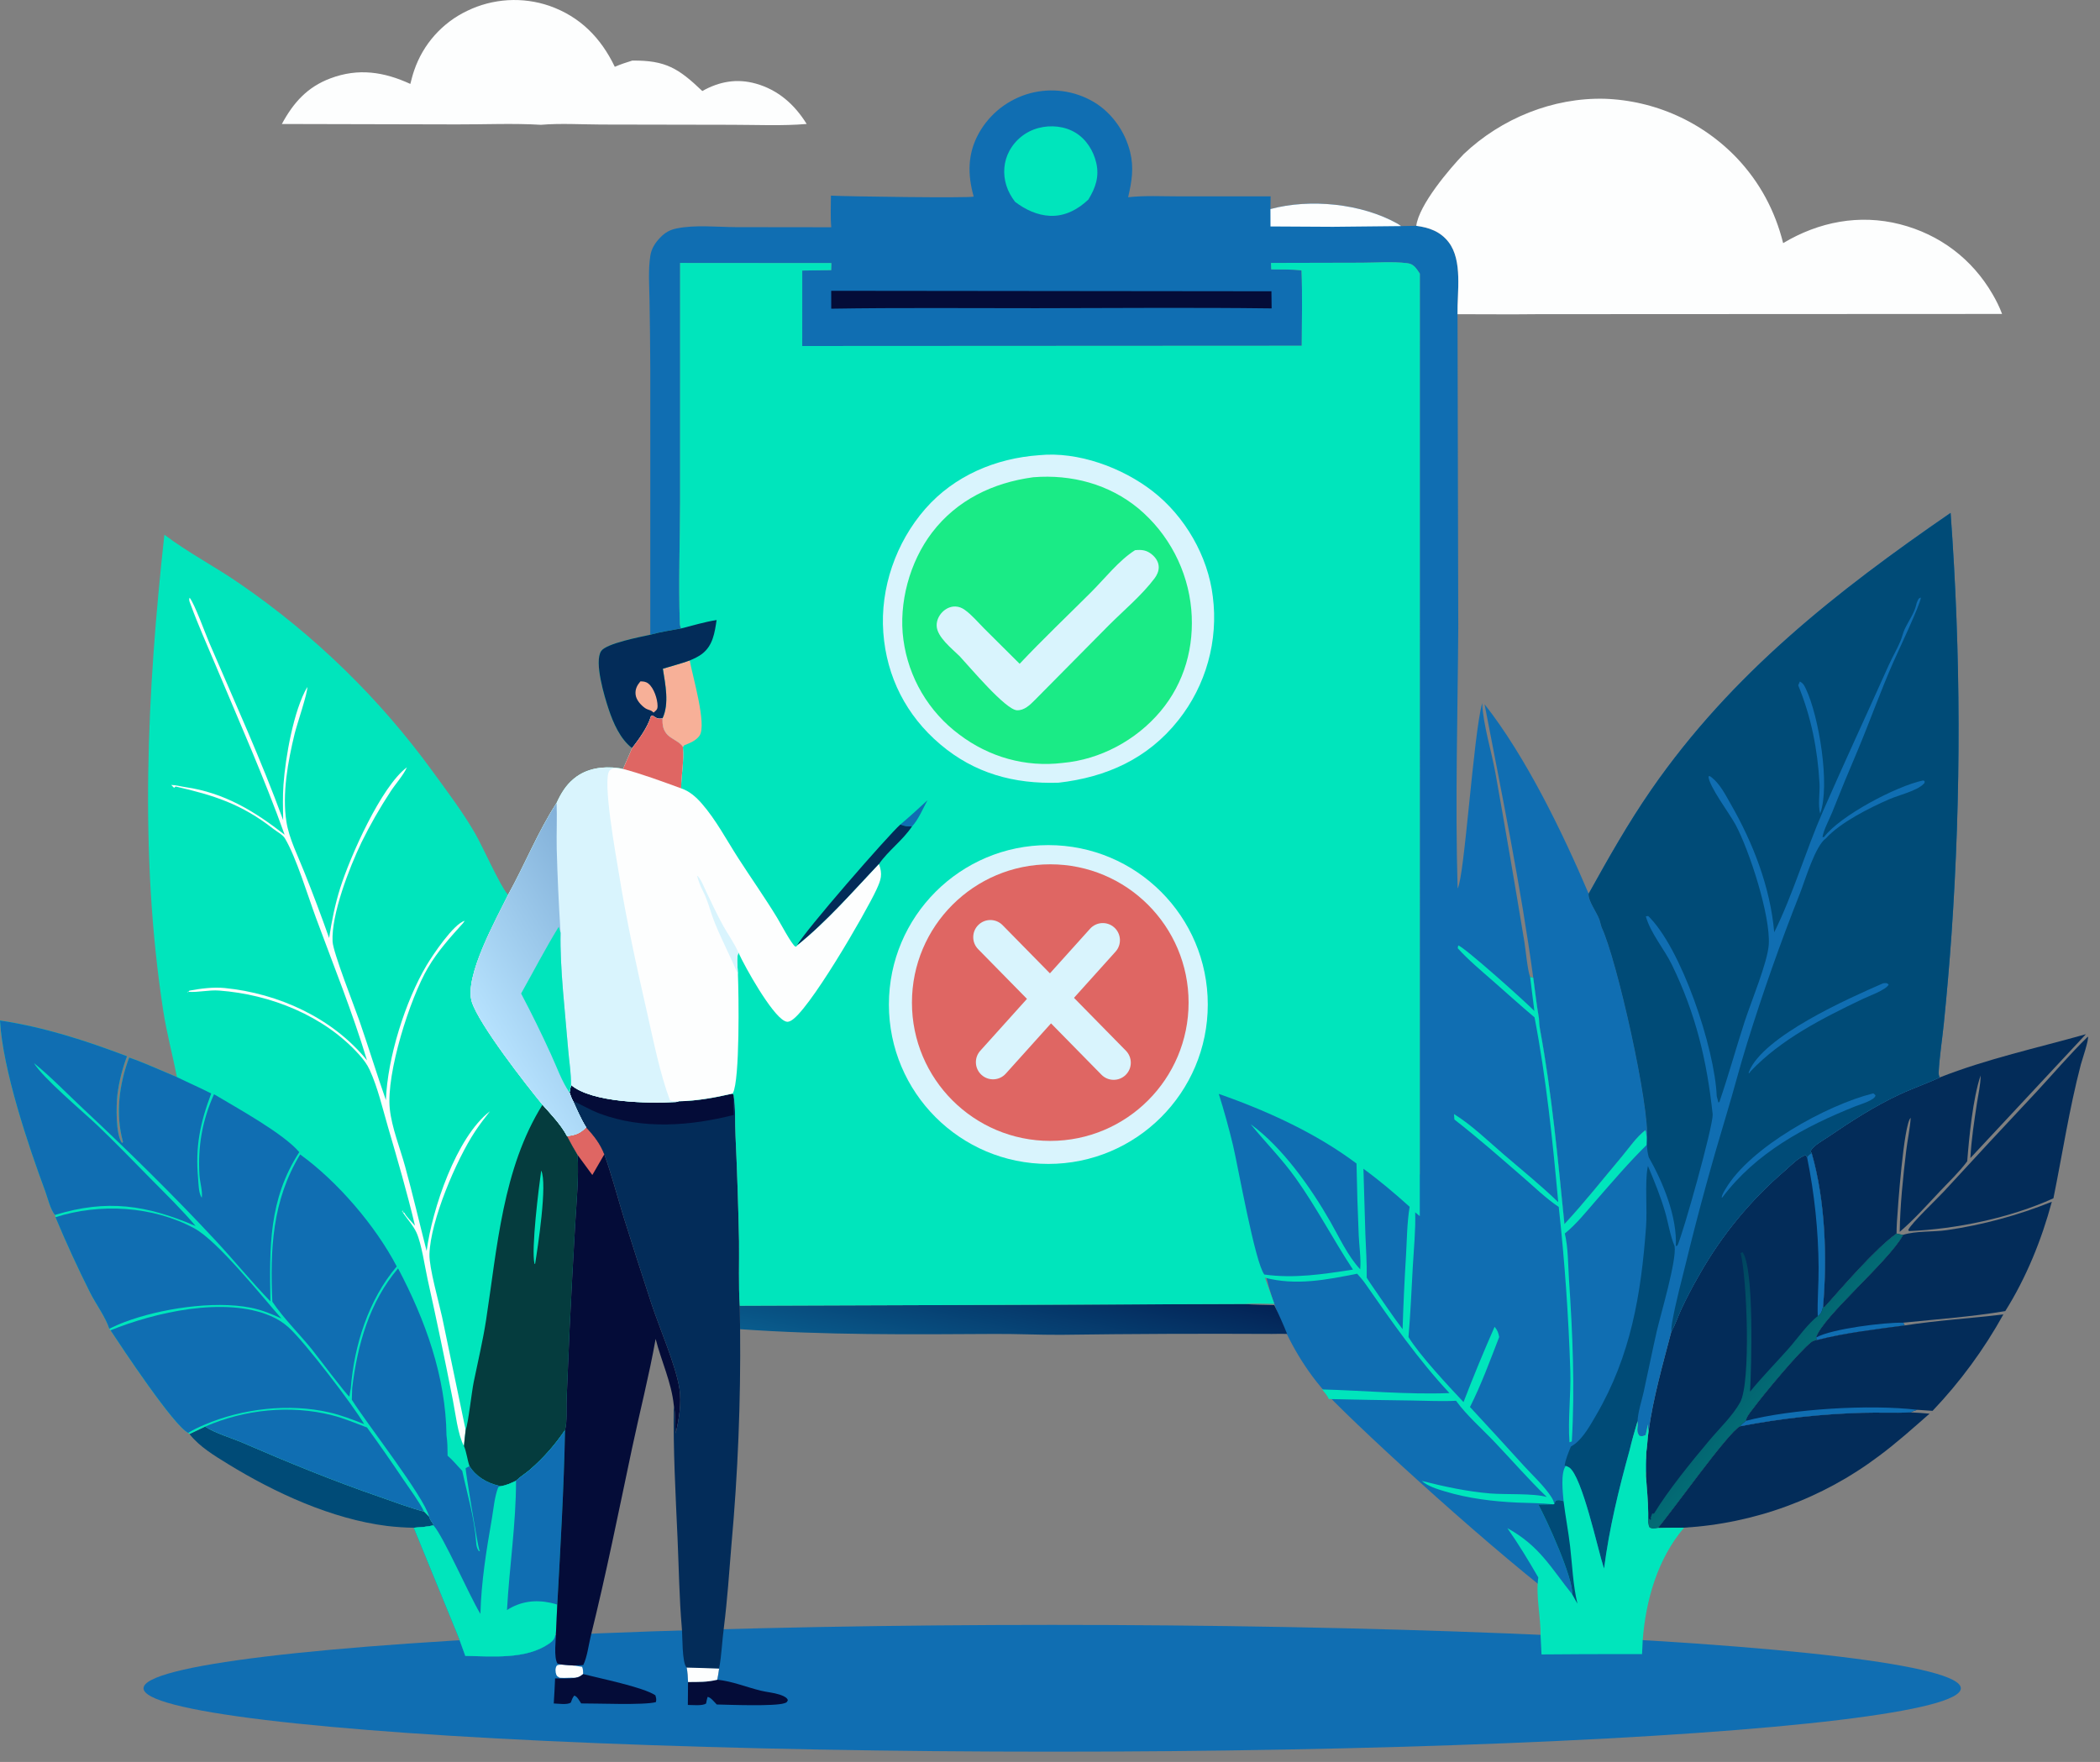 <svg width="143" height="120" viewBox="0 0 143 120" fill="none" xmlns="http://www.w3.org/2000/svg">
<rect x="0" y="0" width="143" height="120" fill="#808080" stroke="none"/>
<path d="M90.879 95.494C87.32 91.936 86.082 87.122 85.908 85.159L93.233 75.61L112.332 99.68L107.884 110.276C103.437 107.18 94.437 99.052 90.879 95.494Z" fill="#106EB2"/>
<ellipse cx="71.649" cy="114.985" rx="61.875" ry="4.317" fill="#106EB2"/>
<path d="M12.905 97.668L13.971 97.161C14.698 97.632 15.747 97.923 16.551 98.271C19.624 99.602 22.686 100.857 25.852 101.948C26.849 102.291 27.862 102.684 28.881 102.951L29.219 103.295C29.288 103.494 29.369 103.618 29.493 103.785L29.518 103.887C29.077 103.992 28.627 104.016 28.176 104.052C27.564 104.041 26.954 104 26.346 103.928C22.586 103.452 18.726 101.677 15.523 99.709C14.611 99.149 13.568 98.523 12.905 97.668Z" fill="#004B77"/>
<path d="M142.176 70.6C142.27 70.754 141.762 72.248 141.693 72.511C140.908 75.514 140.445 78.576 139.828 81.614C136.892 82.949 133.214 83.712 129.996 83.847L129.94 83.769C130.163 83.299 131.899 81.659 132.366 81.152C134.453 78.88 136.553 76.621 138.665 74.373C139.832 73.114 140.946 71.799 142.176 70.6Z" fill="#032C59"/>
<path d="M139.719 81.848C139.034 84.421 137.97 87.038 136.549 89.296C134.252 89.682 131.918 89.849 129.602 90.085L129.697 90.271C127.715 90.54 125.667 90.772 123.728 91.267L123.656 91.102C124.127 89.644 128.627 85.901 129.595 84.101C130.471 83.823 131.645 83.915 132.572 83.781C133.185 83.692 133.793 83.584 134.399 83.458C135.005 83.332 135.606 83.188 136.203 83.026C136.8 82.865 137.392 82.686 137.979 82.489C138.565 82.293 139.145 82.079 139.719 81.848Z" fill="#032C59"/>
<path d="M123.656 91.102C123.667 91.096 123.679 91.09 123.69 91.084C124.748 90.498 128.321 90.057 129.602 90.086L129.697 90.272C127.715 90.541 125.667 90.772 123.728 91.267L123.656 91.102Z" fill="#106EB2"/>
<path d="M130.104 96.193C130.534 96.219 130.966 96.237 131.394 96.282C130.26 97.273 129.137 98.286 127.925 99.182C127.686 99.361 127.444 99.536 127.199 99.706C126.955 99.876 126.707 100.042 126.455 100.203C126.204 100.364 125.951 100.521 125.694 100.673C125.437 100.825 125.178 100.972 124.916 101.115C124.654 101.257 124.389 101.395 124.122 101.528C123.855 101.66 123.585 101.788 123.313 101.911C123.042 102.034 122.768 102.152 122.491 102.265C122.215 102.378 121.937 102.486 121.657 102.589C121.377 102.692 121.095 102.79 120.812 102.882C120.528 102.975 120.243 103.062 119.956 103.144C119.669 103.226 119.381 103.303 119.091 103.375C118.802 103.446 118.511 103.512 118.219 103.573C117.927 103.634 117.634 103.69 117.34 103.74C117.046 103.791 116.751 103.835 116.455 103.875C116.159 103.914 115.863 103.949 115.566 103.977C115.269 104.006 114.972 104.029 114.674 104.047L113.535 104.054L112.889 104.068C113.831 102.982 117.699 97.511 118.486 97.141C119.865 96.874 121.252 96.663 122.648 96.51C124.044 96.356 125.444 96.26 126.847 96.222C127.932 96.187 129.02 96.25 130.104 96.193Z" fill="#032C59"/>
<path d="M129.697 90.272C131.913 89.924 134.189 89.792 136.42 89.522C136.09 90.118 135.742 90.702 135.375 91.276C135.007 91.849 134.622 92.411 134.219 92.96C133.816 93.509 133.396 94.044 132.959 94.566C132.522 95.088 132.068 95.596 131.599 96.089L130.555 96.018C130.395 96.069 130.252 96.112 130.104 96.193C129.02 96.25 127.932 96.187 126.847 96.222C125.444 96.26 124.044 96.356 122.648 96.51C121.252 96.663 119.865 96.874 118.486 97.141C118.59 96.99 118.737 96.886 118.878 96.772C118.931 96.466 119.193 96.176 119.375 95.931C120.12 94.932 122.492 92.061 123.345 91.401C123.466 91.308 123.581 91.288 123.728 91.267C125.667 90.772 127.715 90.54 129.697 90.272Z" fill="#032C59"/>
<path d="M118.878 96.772C122.003 95.95 127.343 95.636 130.555 96.018C130.395 96.069 130.252 96.112 130.104 96.193C129.02 96.249 127.932 96.187 126.847 96.222C125.444 96.26 124.044 96.356 122.648 96.509C121.252 96.663 119.865 96.873 118.486 97.141C118.59 96.99 118.737 96.886 118.878 96.772Z" fill="#106EB2"/>
<path d="M132.083 73.383C135.296 72.115 138.722 71.374 142.04 70.436L134.172 78.876C134.242 77.62 134.429 76.39 134.618 75.148C134.711 74.538 134.872 73.862 134.87 73.248C134.345 74.806 134.087 77.436 133.959 79.091C133.421 79.816 132.736 80.465 132.115 81.122C131.224 82.065 130.348 83.056 129.361 83.899C129.392 82.056 129.584 80.195 129.805 78.365C129.893 77.629 130.063 76.867 130.109 76.132C129.629 76.558 129.224 82.357 129.172 83.226C129.155 83.488 129.147 83.75 129.147 84.013C127.717 85.031 125.484 87.63 124.233 89.034L124.139 89.007C124.429 85.657 124.297 81.771 123.364 78.529L123.297 78.439C123.301 78.418 123.303 78.397 123.31 78.377C123.437 78.047 124.21 77.62 124.504 77.419C126.07 76.352 127.631 75.344 129.349 74.539C130.247 74.119 131.187 73.802 132.083 73.383Z" fill="#032C59"/>
<path d="M101.092 47.964C103.9 51.53 106.399 56.684 108.18 60.868C108.124 61.329 108.752 62.163 108.917 62.637L109.061 63.15C110.095 65.311 112.371 75.439 112.149 77.638C112.133 77.537 112.091 77.035 112.046 76.975C111.454 77.406 110.906 78.22 110.428 78.787C109.142 80.314 107.89 81.911 106.53 83.371C106.082 78.951 105.676 74.502 104.871 70.129C104.823 69.861 104.802 69.606 104.792 69.334C104.632 68.431 104.532 67.51 104.408 66.6C103.558 60.343 102.279 54.162 101.092 47.964Z" fill="#106EB2"/>
<path d="M123.054 78.823C123.13 78.694 123.247 78.621 123.364 78.529C124.297 81.771 124.429 85.657 124.139 89.007L124.233 89.034C125.484 87.631 127.717 85.031 129.147 84.013C129.297 84.049 129.441 84.09 129.595 84.101C128.627 85.901 124.127 89.644 123.656 91.102L123.728 91.267C123.581 91.288 123.466 91.308 123.345 91.401C122.492 92.061 120.12 94.931 119.375 95.931C119.193 96.176 118.931 96.466 118.878 96.772C118.737 96.886 118.59 96.99 118.486 97.141C117.7 97.51 113.831 102.982 112.889 104.068C112.885 104.07 112.881 104.072 112.876 104.072C112.644 104.107 112.528 104.147 112.32 104.035C112.175 103.741 112.229 103.381 112.236 103.061C112.229 102.226 112.142 101.387 112.083 100.554C112.074 100.016 112.081 99.478 112.103 98.941C112.174 98.46 112.188 97.967 112.26 97.483C112.574 95.191 113.224 92.944 113.805 90.71C114.074 90.221 114.262 89.662 114.495 89.152C114.859 88.374 115.256 87.613 115.687 86.87C115.877 86.531 116.074 86.197 116.279 85.867C116.484 85.537 116.696 85.212 116.915 84.891C117.134 84.57 117.36 84.255 117.594 83.944C117.827 83.634 118.066 83.328 118.313 83.028C118.559 82.728 118.812 82.433 119.072 82.145C119.331 81.856 119.597 81.572 119.869 81.295C120.141 81.018 120.418 80.747 120.702 80.482C120.986 80.217 121.276 79.958 121.571 79.706C121.931 79.392 122.5 78.798 122.961 78.672L123.054 78.823Z" fill="#032C59"/>
<path d="M123.053 78.823C123.13 78.694 123.246 78.621 123.364 78.529C124.297 81.771 124.429 85.657 124.139 89.007C124.054 89.303 124.048 89.458 123.779 89.642C123.746 88.541 123.846 87.433 123.839 86.33C123.83 85.069 123.759 83.811 123.628 82.558C123.497 81.304 123.305 80.059 123.053 78.823Z" fill="#106EB2"/>
<path d="M129.147 84.013C129.297 84.049 129.441 84.09 129.594 84.102C128.627 85.902 124.127 89.644 123.656 91.102L123.728 91.267C123.581 91.289 123.466 91.308 123.345 91.401C122.492 92.061 120.12 94.932 119.375 95.931C119.193 96.176 118.931 96.466 118.878 96.772C118.737 96.886 118.59 96.991 118.486 97.141C117.699 97.511 113.831 102.983 112.889 104.069C112.885 104.07 112.88 104.072 112.876 104.073C112.644 104.108 112.528 104.147 112.32 104.035C112.175 103.742 112.229 103.381 112.236 103.061C112.274 103.212 112.265 103.148 112.276 103.308C112.288 103.47 112.252 103.396 112.382 103.512L112.449 103.425L112.391 103.413L112.505 103.081L112.629 103.091C113.578 101.517 115.212 99.51 116.41 98.087C117.086 97.283 117.984 96.428 118.491 95.516C119.243 94.163 118.955 86.991 118.527 85.349L118.507 85.35L118.66 85.283C119.473 86.409 119.253 93.177 119.171 94.781C120.003 93.761 120.941 92.811 121.814 91.824C122.356 91.21 123.148 90.099 123.779 89.642C124.048 89.458 124.054 89.303 124.139 89.007L124.233 89.034C125.484 87.631 127.717 85.031 129.147 84.013Z" fill="url(#paint0_linear_217_2198)"/>
<path d="M11.193 36.418C12.833 37.66 14.7 38.616 16.392 39.798C17.021 40.231 17.641 40.678 18.251 41.138C18.861 41.597 19.462 42.07 20.052 42.555C20.642 43.04 21.222 43.537 21.791 44.047C22.36 44.556 22.918 45.078 23.465 45.611C24.012 46.145 24.548 46.69 25.072 47.245C25.596 47.801 26.108 48.368 26.608 48.946C27.108 49.524 27.595 50.112 28.07 50.71C28.545 51.309 29.007 51.917 29.457 52.535C30.463 53.918 31.518 55.308 32.37 56.793C32.881 57.684 34.052 60.315 34.555 60.895C34.57 60.911 34.585 60.927 34.6 60.943C33.808 62.562 31.581 66.527 32.133 68.247C32.624 69.775 35.8 73.857 36.942 75.239C37.533 75.903 38.198 76.592 38.616 77.38C38.843 77.815 39.079 78.239 39.332 78.66C39.422 80.215 39.259 81.8 39.169 83.354C39.03 85.724 38.903 88.094 38.789 90.465L38.583 95.327C38.558 95.966 38.633 96.789 38.477 97.4C38.401 101.358 38.165 105.333 37.948 109.286L37.862 111.129C37.782 111.554 37.749 111.697 37.379 111.951C35.791 113.042 33.516 112.803 31.686 112.781L31.24 111.542L28.176 104.052C28.627 104.016 29.077 103.992 29.518 103.887L29.493 103.785C29.369 103.618 29.288 103.494 29.219 103.295L28.881 102.952C27.862 102.684 26.849 102.292 25.852 101.948C22.686 100.857 19.624 99.602 16.551 98.271C15.747 97.923 14.698 97.632 13.971 97.161L12.905 97.668L12.817 97.591C11.833 97.114 8.32 91.808 7.527 90.604L7.442 90.498C7.178 89.683 6.532 88.823 6.14 88.047C5.293 86.359 4.505 84.644 3.777 82.901L3.749 82.746C3.44 82.423 3.239 81.562 3.08 81.132C1.902 77.955 0.183 72.829 0 69.504C2.991 69.948 5.829 70.87 8.65 71.938C8.489 72.359 8.354 72.788 8.245 73.225C8.135 73.663 8.052 74.105 7.996 74.552C7.908 75.274 7.87 77.289 8.309 77.851L8.377 77.778C7.85 75.875 8.113 73.844 8.796 72.024C9.896 72.412 10.973 72.909 12.05 73.359C11.754 71.846 11.349 70.365 11.115 68.837C9.468 58.112 10.015 47.16 11.193 36.418Z" fill="#00E5BC"/>
<path d="M19.382 56.85C17.989 52.966 16.293 49.156 14.7 45.35C14.12 43.962 13.489 42.568 12.975 41.154C12.913 40.983 12.845 40.881 12.912 40.709C13.246 41.108 13.986 43.162 14.245 43.763C15.968 47.772 17.782 51.753 19.281 55.853C19.268 55.05 19.246 54.243 19.303 53.442C19.436 51.571 19.995 48.38 20.922 46.793C20.975 47.128 20.213 49.359 20.065 49.968C19.613 51.828 19.199 54.069 19.505 55.974C19.692 57.139 20.288 58.291 20.718 59.386C21.313 60.874 21.877 62.374 22.412 63.886C22.587 62.73 22.813 61.598 23.166 60.482C23.843 58.339 25.95 53.575 27.709 52.258C27.463 52.812 26.944 53.374 26.606 53.892C25.871 55.011 25.207 56.17 24.617 57.372C23.785 59.099 22.555 62.28 22.646 64.124C22.684 64.88 24.155 68.605 24.483 69.552C25.102 71.337 25.653 73.146 26.279 74.929C26.38 72.047 27.601 68.182 29.05 65.742C29.447 65.072 30.892 62.908 31.646 62.715L31.52 62.886L31.531 62.873C30.653 63.847 29.809 64.78 29.14 65.917C27.923 67.983 26.288 73.083 26.543 75.521C26.677 76.801 27.241 78.188 27.584 79.438C28.109 81.351 28.559 83.281 29.051 85.202C29.426 82.36 31.063 77.454 33.364 75.685C33.007 76.138 32.655 76.599 32.337 77.08C31.086 78.973 29.308 83.126 29.243 85.424C29.218 86.336 29.886 88.697 30.103 89.689L31.709 97.396C31.67 97.758 31.62 98.121 31.593 98.484C31.174 97.725 31.008 96.203 30.831 95.321C30.293 92.579 29.721 89.844 29.115 87.117C28.929 86.264 28.707 84.715 28.363 83.954C28.135 83.45 27.674 82.966 27.373 82.486L27.442 82.454L27.42 82.543L27.546 82.611C27.643 82.843 28.087 83.271 28.259 83.48C27.724 81.217 27.067 78.976 26.416 76.744C26.045 75.47 25.727 74.083 25.177 72.875C25.001 72.489 24.749 72.159 24.468 71.844C22.087 69.18 18.428 67.725 14.923 67.465C14.218 67.412 13.527 67.598 12.827 67.551C12.804 67.549 12.782 67.547 12.759 67.545L12.799 67.588L12.897 67.47C13.659 67.329 14.52 67.215 15.293 67.291C18.956 67.654 22.647 69.323 24.991 72.217C23.997 68.924 22.698 65.718 21.508 62.492C20.96 61.008 20.169 58.382 19.401 57.099C19.251 56.849 18.83 56.623 18.593 56.438C16.45 54.763 14.559 54.159 11.957 53.567L11.854 53.658L11.657 53.461C11.952 53.462 12.329 53.568 12.63 53.611C15.274 53.991 17.321 55.241 19.382 56.85Z" fill="#FDFEFE"/>
<path d="M13.971 97.161C16.642 95.998 19.769 95.665 22.609 96.388C23.427 96.596 24.203 96.929 24.993 97.223C25.842 98.394 26.67 99.58 27.475 100.781C27.952 101.483 28.491 102.199 28.881 102.952C27.862 102.684 26.849 102.292 25.852 101.948C22.686 100.857 19.624 99.602 16.551 98.271C15.747 97.923 14.698 97.632 13.971 97.161Z" fill="#106EB2"/>
<path d="M3.777 82.901C6.802 81.934 10.418 82.134 13.242 83.665C14.831 84.526 17.836 88.294 19.163 89.798C18.466 89.48 17.81 89.208 17.056 89.061C14.523 88.567 10.89 89.136 8.497 90.037C8.136 90.172 7.789 90.331 7.442 90.498C7.178 89.683 6.532 88.823 6.14 88.047C5.293 86.359 4.505 84.644 3.777 82.901Z" fill="#106EB2"/>
<path d="M20.439 78.627C22.97 80.45 25.568 83.482 27.016 86.253C25.088 88.526 24.111 91.637 23.886 94.576C23.843 94.755 23.82 94.938 23.793 95.121C23.593 95.011 21.561 92.299 21.21 91.868C20.343 90.801 19.312 89.797 18.546 88.658C18.383 85.092 18.537 81.764 20.439 78.627Z" fill="#106EB2"/>
<path d="M7.527 90.604C10.547 89.381 15.294 88.286 18.427 89.628C18.882 89.823 19.284 90.072 19.653 90.405C20.743 91.384 24.062 95.724 24.797 96.992C24.017 96.686 23.246 96.384 22.427 96.196C19.688 95.565 16.504 95.929 13.93 97.033C13.551 97.196 13.165 97.367 12.817 97.591C11.833 97.115 8.32 91.808 7.527 90.604Z" fill="#106EB2"/>
<path d="M36.942 75.239C37.533 75.903 38.198 76.592 38.616 77.38C38.843 77.815 39.079 78.24 39.332 78.66C39.422 80.215 39.259 81.801 39.169 83.354C39.03 85.724 38.903 88.094 38.789 90.465L38.583 95.327C38.558 95.966 38.633 96.789 38.477 97.4C37.781 98.422 37.027 99.28 36.095 100.093C35.795 100.354 35.417 100.579 35.139 100.852C34.801 101.007 34.489 101.158 34.118 101.219C34.064 101.209 34.009 101.198 33.955 101.186C33.154 100.999 32.411 100.562 31.973 99.858C31.815 99.41 31.777 98.917 31.593 98.484C31.62 98.121 31.67 97.758 31.709 97.396C31.887 96.938 32.114 94.833 32.256 94.134C32.542 92.731 32.88 91.327 33.099 89.912C33.86 84.977 34.225 79.584 36.942 75.239Z" fill="#053C3E"/>
<path d="M36.853 79.724C37.292 80.595 36.613 85.014 36.438 86.08L36.399 86.08C36.159 85.088 36.685 80.925 36.853 79.724Z" fill="#00E5BC"/>
<path d="M27.106 86.386C28.956 89.888 30.355 93.747 30.404 97.754C30.474 98.219 30.476 98.675 30.479 99.143C30.848 99.456 31.139 99.831 31.475 100.175C31.817 101.753 32.316 103.419 32.422 105.032C32.438 105.278 32.467 105.425 32.596 105.634L32.684 105.644C32.666 105.606 32.647 105.569 32.63 105.531C32.542 105.339 31.672 100.107 31.71 99.99L31.973 99.858C32.411 100.562 33.153 100.999 33.955 101.185C34.009 101.198 34.064 101.209 34.118 101.219C34.489 101.158 34.801 101.007 35.139 100.852C35.417 100.579 35.795 100.354 36.095 100.093C37.027 99.28 37.781 98.422 38.477 97.4C38.401 101.358 38.165 105.333 37.948 109.286L37.862 111.129C37.782 111.554 37.749 111.697 37.379 111.951C35.791 113.042 33.516 112.803 31.686 112.781L31.24 111.542L28.176 104.052C28.627 104.016 29.077 103.992 29.518 103.887L29.493 103.785C29.369 103.618 29.288 103.494 29.219 103.295C28.895 101.955 24.962 96.945 23.957 95.334L23.982 94.547C24.334 91.604 25.154 88.684 27.106 86.386Z" fill="#106EB2"/>
<path d="M38.477 97.4C38.401 101.358 38.165 105.333 37.948 109.286L37.862 111.129C37.782 111.554 37.749 111.697 37.379 111.951C35.79 113.042 33.516 112.803 31.686 112.781L31.24 111.542L28.176 104.052C28.627 104.016 29.077 103.992 29.518 103.887C30.202 104.647 31.974 108.711 32.715 109.92C32.772 107.717 33.116 105.617 33.491 103.448C33.611 102.755 33.672 101.94 33.93 101.285L34.118 101.219C34.489 101.158 34.801 101.008 35.139 100.852C35.417 100.579 35.795 100.355 36.095 100.093C37.027 99.281 37.781 98.422 38.477 97.4Z" fill="#00E5BC"/>
<path d="M38.477 97.4C38.401 101.358 38.165 105.333 37.948 109.286C37.797 109.239 37.644 109.195 37.489 109.162C36.433 108.936 35.427 109.071 34.524 109.657C34.685 106.722 35.141 103.796 35.139 100.852C35.417 100.579 35.795 100.355 36.095 100.093C37.027 99.281 37.781 98.422 38.477 97.4Z" fill="#106EB2"/>
<path d="M0 69.504C2.991 69.948 5.829 70.87 8.65 71.938C8.489 72.359 8.354 72.788 8.245 73.225C8.135 73.663 8.052 74.105 7.996 74.552C7.908 75.275 7.87 77.289 8.309 77.851L8.377 77.778C7.85 75.875 8.113 73.844 8.796 72.024C9.896 72.412 10.973 72.909 12.05 73.359C12.823 73.738 13.619 74.083 14.383 74.475C13.626 76.482 13.295 78.096 13.487 80.243C13.521 80.618 13.519 81.147 13.684 81.484C13.699 81.517 13.72 81.546 13.739 81.576C13.811 81.168 13.608 80.494 13.583 80.054C13.466 78.064 13.764 76.344 14.573 74.525C16.105 75.444 19.293 77.187 20.38 78.47C18.282 81.696 18.357 84.97 18.414 88.635C17.134 87.314 15.97 85.877 14.718 84.529C11.892 81.485 8.69 78.342 5.65 75.5C4.553 74.475 3.475 73.348 2.313 72.404C2.923 73.426 5.639 75.698 6.641 76.653C7.874 77.829 9.059 79.062 10.256 80.276C11.294 81.329 12.367 82.368 13.32 83.5C9.971 82.069 7.296 81.656 3.749 82.747C3.44 82.423 3.239 81.562 3.08 81.133C1.902 77.955 0.183 72.829 0 69.504Z" fill="#106EB2"/>
<path d="M66.304 13.391C65.88 11.882 65.88 10.461 66.659 9.066C66.705 8.983 66.754 8.901 66.804 8.821C66.854 8.741 66.907 8.662 66.961 8.584C67.015 8.507 67.072 8.431 67.13 8.356C67.188 8.281 67.248 8.207 67.309 8.136C67.371 8.064 67.435 7.994 67.5 7.925C67.565 7.856 67.632 7.789 67.701 7.724C67.77 7.659 67.84 7.595 67.912 7.533C67.984 7.472 68.057 7.412 68.132 7.353C68.207 7.295 68.283 7.239 68.36 7.185C68.438 7.13 68.517 7.078 68.597 7.028C68.677 6.977 68.759 6.929 68.841 6.883C68.924 6.836 69.008 6.792 69.093 6.75C69.177 6.708 69.263 6.668 69.35 6.63C69.437 6.592 69.525 6.556 69.613 6.523C69.702 6.489 69.792 6.458 69.882 6.429C69.972 6.4 70.063 6.373 70.154 6.349C70.244 6.325 70.335 6.303 70.426 6.284C70.517 6.265 70.608 6.247 70.7 6.233C70.792 6.218 70.884 6.205 70.977 6.195C71.069 6.184 71.162 6.176 71.255 6.17C71.348 6.165 71.441 6.161 71.534 6.16C71.627 6.159 71.72 6.16 71.813 6.163C71.906 6.167 71.999 6.172 72.092 6.18C72.185 6.188 72.277 6.199 72.369 6.211C72.462 6.224 72.553 6.239 72.645 6.256C72.737 6.273 72.828 6.292 72.918 6.314C73.009 6.335 73.099 6.359 73.188 6.385C73.277 6.411 73.366 6.439 73.454 6.47C73.542 6.5 73.629 6.533 73.716 6.567C73.802 6.602 73.887 6.639 73.972 6.678C74.056 6.717 74.14 6.758 74.223 6.801C74.305 6.844 74.387 6.889 74.467 6.936C75.714 7.677 76.619 8.962 76.96 10.365C77.224 11.451 77.068 12.358 76.821 13.434C77.963 13.305 79.168 13.375 80.318 13.374L86.523 13.373L86.51 14.239C89.212 13.513 92.706 13.855 95.167 15.235C95.251 15.283 95.33 15.339 95.406 15.399C95.751 15.396 96.095 15.39 96.439 15.381C97.316 15.495 98.08 15.762 98.642 16.49C99.615 17.749 99.222 19.903 99.25 21.4L99.301 42.742C99.264 48.658 99.082 54.596 99.257 60.51C99.724 59.758 100.328 50.073 100.928 47.891C101.001 49.395 101.56 51.143 101.834 52.667C102.516 56.485 103.171 60.307 103.801 64.134C103.888 64.658 104.019 66.113 104.194 66.534L104.408 66.601C104.532 67.51 104.632 68.432 104.792 69.335C104.802 69.607 104.823 69.862 104.87 70.13C105.676 74.502 106.082 78.952 106.53 83.372C107.89 81.911 109.142 80.314 110.428 78.787C110.906 78.22 111.454 77.406 112.046 76.975C112.091 77.036 112.133 77.537 112.149 77.638C112.371 75.439 110.095 65.312 109.061 63.15L108.917 62.637C108.752 62.163 108.124 61.329 108.18 60.868C109.526 58.444 110.871 56.059 112.451 53.777C117.906 45.898 125.026 40.303 132.826 34.932C133.002 37.322 133.135 39.714 133.225 42.109C133.316 44.503 133.363 46.899 133.368 49.295C133.373 51.692 133.336 54.087 133.255 56.482C133.175 58.877 133.052 61.27 132.887 63.661C132.743 65.688 132.569 67.712 132.363 69.734C132.251 70.812 132.079 71.906 132.016 72.987C132.007 73.133 132.02 73.249 132.083 73.383C131.187 73.802 130.247 74.119 129.349 74.54C127.631 75.345 126.07 76.352 124.504 77.42C124.21 77.62 123.437 78.047 123.31 78.378C123.303 78.397 123.301 78.419 123.297 78.439L123.364 78.53C123.246 78.622 123.13 78.694 123.053 78.824L122.96 78.672C122.5 78.799 121.931 79.392 121.571 79.706C121.276 79.958 120.986 80.217 120.702 80.482C120.418 80.747 120.141 81.018 119.869 81.295C119.597 81.573 119.331 81.856 119.072 82.145C118.812 82.434 118.559 82.728 118.313 83.028C118.066 83.329 117.826 83.634 117.593 83.944C117.36 84.255 117.134 84.571 116.915 84.891C116.696 85.212 116.484 85.537 116.279 85.867C116.074 86.197 115.877 86.531 115.687 86.87C115.256 87.613 114.859 88.374 114.495 89.153C114.262 89.662 114.074 90.221 113.805 90.71C113.224 92.945 112.574 95.191 112.26 97.483L112.195 97.019C112.172 97.269 112.123 97.496 112.061 97.739C111.868 97.809 111.83 97.846 111.636 97.79C111.506 97.619 111.476 97.457 111.502 97.248C111.517 97.124 111.527 97.047 111.519 96.925L111.509 96.792C111.324 97.448 111.119 98.105 110.968 98.77C110.23 101.426 109.583 104.09 109.228 106.829L109.19 106.714C108.81 105.559 107.739 100.552 106.854 99.945C106.782 99.896 106.7 99.872 106.62 99.843C106.262 100.3 106.419 101.666 106.472 102.243C106.274 102.181 106.152 102.133 105.946 102.203C105.898 102.287 105.864 102.352 105.834 102.445C105.809 102.25 105.753 102.15 105.656 101.984C105.168 101.219 104.381 100.503 103.765 99.828C102.55 98.489 101.328 97.155 100.099 95.828C100.874 94.29 101.465 92.666 102.088 91.062C102.041 90.775 101.96 90.589 101.775 90.365C101.028 92.058 100.323 93.768 99.659 95.494C98.608 94.375 96.672 92.305 95.912 91.064C96.05 89.458 96.115 87.844 96.207 86.235C96.276 85.018 96.403 83.786 96.368 82.568L96.681 82.831L96.684 18.638C96.574 18.471 96.463 18.293 96.319 18.153C96.162 18.001 96.014 17.948 95.802 17.922C94.819 17.804 93.724 17.891 92.729 17.893L86.55 17.908L86.566 18.347C87.246 18.36 87.953 18.334 88.628 18.416C88.692 20.123 88.648 21.84 88.642 23.548L54.627 23.566L54.629 18.427L56.597 18.398L56.612 17.917L46.312 17.909L46.31 34.178C46.305 36.9 46.197 39.655 46.29 42.373C46.296 42.532 46.304 42.661 46.383 42.803C45.685 42.934 44.963 43.035 44.281 43.231L44.282 25.158C44.275 23.604 44.257 22.05 44.231 20.497C44.216 19.494 44.13 18.419 44.283 17.425C44.361 16.92 44.622 16.523 44.977 16.161C45.304 15.826 45.627 15.649 46.083 15.557C47.339 15.3 48.824 15.463 50.105 15.47L56.605 15.478C56.54 14.774 56.584 14.033 56.582 13.324C57.562 13.382 65.948 13.5 66.304 13.391Z" fill="#106EB2"/>
<path d="M86.51 14.239C89.212 13.513 92.706 13.854 95.167 15.235C95.251 15.283 95.33 15.339 95.406 15.399L90.765 15.447L86.514 15.423L86.51 14.239Z" fill="#FDFEFE"/>
<path d="M99.263 64.579L99.299 64.394C99.681 64.466 103.948 68.292 104.484 68.856C104.396 68.081 104.28 67.309 104.194 66.534L104.408 66.601C104.532 67.51 104.632 68.432 104.792 69.335C104.802 69.607 104.823 69.862 104.871 70.13C105.676 74.502 106.082 78.952 106.53 83.372C107.89 81.911 109.142 80.314 110.428 78.787C110.906 78.22 111.454 77.406 112.046 76.975C112.091 77.035 112.133 77.537 112.149 77.638L112.14 77.97C110.922 79.164 109.823 80.456 108.701 81.739C108.032 82.505 107.35 83.372 106.557 84.01C106.789 84.988 106.773 86.113 106.84 87.117C107.086 90.796 107.25 94.487 107.033 98.172L106.873 98.23C106.762 96.635 106.975 95.018 106.932 93.418C106.814 89.67 106.551 85.931 106.144 82.203C105.265 81.615 104.473 80.838 103.673 80.146C102.156 78.834 100.622 77.477 99.038 76.248L99.01 75.876C100.215 76.621 101.32 77.7 102.393 78.622C103.639 79.691 104.928 80.734 106.108 81.875C105.728 77.69 105.289 73.419 104.495 69.291C103.554 68.497 102.638 67.67 101.713 66.856C100.879 66.121 100.009 65.405 99.263 64.579Z" fill="#00E5BC"/>
<path d="M69.12 13.745C68.862 13.403 68.657 13.046 68.528 12.635C68.281 11.848 68.342 11.005 68.735 10.275C68.761 10.228 68.788 10.181 68.816 10.135C68.844 10.089 68.873 10.043 68.904 9.999C68.934 9.954 68.966 9.91 68.998 9.867C69.031 9.824 69.064 9.782 69.099 9.741C69.134 9.7 69.17 9.659 69.207 9.62C69.244 9.58 69.281 9.542 69.32 9.504C69.359 9.467 69.399 9.431 69.439 9.395C69.48 9.36 69.522 9.325 69.564 9.292C69.606 9.258 69.65 9.226 69.694 9.195C69.738 9.164 69.783 9.134 69.828 9.105C69.874 9.076 69.92 9.049 69.967 9.022C70.014 8.996 70.062 8.971 70.11 8.946C70.159 8.922 70.208 8.9 70.257 8.878C70.307 8.857 70.357 8.836 70.407 8.817C70.458 8.798 70.509 8.781 70.56 8.764C70.612 8.748 70.663 8.733 70.716 8.719C71.546 8.499 72.494 8.587 73.234 9.037C73.974 9.486 74.461 10.269 74.652 11.102C74.867 12.039 74.595 12.804 74.112 13.593C73.4 14.268 72.517 14.742 71.508 14.7C70.632 14.663 69.806 14.27 69.12 13.745Z" fill="#00E5BC"/>
<path d="M56.601 19.805L86.578 19.838L86.592 21.004C81.252 20.936 75.905 20.985 70.564 20.991C65.912 20.995 61.255 20.948 56.603 21.024L56.601 19.805Z" fill="#040C38"/>
<path d="M106.969 98.521C107.051 98.473 107.132 98.423 107.21 98.367C107.823 97.927 108.322 97.013 108.695 96.373C111.051 92.331 111.754 88.151 112.089 83.54C112.175 82.356 112.007 80.604 112.187 79.562C112.196 79.511 112.206 79.461 112.216 79.41C112.652 80.443 113.077 81.481 113.39 82.559C113.607 83.305 113.727 84.157 114.031 84.867C114.187 85.838 113.072 89.552 112.813 90.688C112.503 92.05 112.231 93.421 111.93 94.786C111.79 95.42 111.54 96.147 111.509 96.792C111.324 97.448 111.119 98.105 110.968 98.77C110.23 101.426 109.583 104.09 109.228 106.829L109.19 106.714C108.81 105.559 107.739 100.552 106.854 99.945C106.782 99.896 106.7 99.872 106.62 99.843L106.545 99.816C106.613 99.362 106.8 98.945 106.969 98.521Z" fill="#004B77"/>
<path d="M108.18 60.868C109.526 58.444 110.871 56.059 112.451 53.776C117.907 45.898 125.026 40.303 132.826 34.932C133.002 37.322 133.135 39.714 133.225 42.108C133.316 44.503 133.364 46.899 133.369 49.295C133.374 51.691 133.336 54.087 133.256 56.482C133.175 58.877 133.052 61.27 132.887 63.66C132.743 65.688 132.569 67.712 132.363 69.734C132.251 70.812 132.079 71.906 132.016 72.987C132.007 73.133 132.02 73.249 132.083 73.383C131.187 73.802 130.247 74.119 129.35 74.539C127.631 75.344 126.07 76.352 124.504 77.419C124.21 77.62 123.437 78.047 123.311 78.377C123.303 78.397 123.302 78.418 123.297 78.439L123.364 78.529C123.247 78.621 123.13 78.694 123.054 78.823L122.961 78.672C122.5 78.798 121.931 79.392 121.571 79.706C121.276 79.958 120.986 80.217 120.702 80.482C120.418 80.747 120.141 81.018 119.869 81.295C119.597 81.572 119.331 81.856 119.072 82.144C118.812 82.433 118.559 82.728 118.313 83.028C118.066 83.328 117.827 83.634 117.593 83.944C117.36 84.255 117.134 84.57 116.915 84.891C116.696 85.212 116.484 85.537 116.279 85.867C116.074 86.197 115.877 86.531 115.687 86.87C115.256 87.613 114.859 88.374 114.495 89.152C114.262 89.662 114.074 90.221 113.805 90.709C113.804 90.504 113.82 90.309 113.856 90.107C114.111 88.666 114.505 87.24 114.852 85.817C115.674 82.459 116.58 79.161 117.58 75.852C118.064 74.252 118.474 72.631 118.974 71.035C120.046 67.583 121.248 64.176 122.58 60.815C122.929 59.916 123.618 57.596 124.333 57.101C125.309 56.018 127.342 54.998 128.678 54.422C129.296 54.156 130.531 53.864 130.984 53.395C131.082 53.293 131.055 53.34 131.054 53.191L130.946 53.156C129.131 53.541 125.31 55.55 124.209 57.007L124.099 57.015C124.208 56.454 124.54 55.871 124.757 55.337C125.318 53.921 125.898 52.512 126.498 51.112C127.344 49.096 128.072 47.023 128.958 45.025C129.229 44.412 130.789 41.121 130.8 40.699C130.637 40.75 130.638 40.798 130.566 40.945C130.521 41.034 130.507 41.105 130.484 41.201C130.353 41.766 129.948 42.32 129.702 42.847C129.58 43.109 129.524 43.394 129.413 43.66C129.177 44.223 128.86 44.754 128.61 45.312C127.125 48.628 125.586 51.938 124.128 55.269C122.974 57.905 122.077 60.97 120.816 63.494C120.545 60.422 119.387 57.437 117.864 54.778C117.495 54.134 117.144 53.419 116.556 52.946C116.507 52.907 116.478 52.891 116.423 52.855L116.339 52.884C116.376 53.563 117.781 55.418 118.183 56.168C119.123 57.919 120.572 62.371 120.444 64.339C120.367 65.53 119.241 68.231 118.813 69.544C118.218 71.373 117.709 73.229 117.084 75.048L117.017 75.095L116.9 74.654C116.774 71.421 114.489 64.507 112.173 62.325L112.235 62.388L112.073 62.409C112.4 63.575 113.324 64.626 113.853 65.716C115.48 69.067 116.23 72.22 116.626 75.906C116.651 76.731 114.6 84.064 114.221 84.837L114.115 84.863C114.215 82.875 113.238 80.513 112.271 78.814C112.191 78.532 112.165 78.261 112.14 77.97L112.149 77.638C112.371 75.439 110.095 65.311 109.061 63.15L108.917 62.637C108.752 62.163 108.124 61.329 108.18 60.868Z" fill="#004B77"/>
<path d="M122.564 46.412C122.809 46.566 122.843 46.649 122.969 46.91C123.86 48.768 124.642 53.506 123.945 55.412C123.781 54.833 123.935 53.986 123.9 53.361C123.769 51.039 123.335 48.831 122.45 46.676L122.564 46.412Z" fill="#106EB2"/>
<path d="M128.233 66.969C128.434 66.96 128.449 66.917 128.611 67.053C128.444 67.419 127.252 67.842 126.844 68.037C124.142 69.33 121.28 70.769 119.199 72.972L119.13 73.085L119.069 73.078C119.079 73.048 119.086 73.018 119.098 72.989C120.066 70.571 125.836 68.014 128.233 66.969Z" fill="#106EB2"/>
<path d="M127.556 74.467C127.616 74.49 127.665 74.555 127.711 74.6C127.702 74.921 126.672 75.216 126.369 75.336C122.905 76.714 119.559 78.518 117.284 81.555L117.233 81.567C117.274 81.341 117.398 81.151 117.514 80.957C119.177 78.15 124.325 75.279 127.556 74.467Z" fill="#106EB2"/>
<path d="M38.244 113.37C38.526 113.394 38.809 113.422 39.092 113.437C39.275 113.464 39.456 113.491 39.638 113.526C39.709 113.699 39.706 113.833 39.709 114.017C39.513 114.175 39.42 114.234 39.172 114.273C38.818 114.248 38.469 114.301 38.113 114.268C38.004 114.199 37.932 114.184 37.882 114.057C37.815 113.889 37.802 113.629 37.899 113.467C37.955 113.375 38.145 113.386 38.244 113.37Z" fill="#FDFEFE"/>
<path d="M48.842 114.401C49.856 114.501 50.831 114.911 51.814 115.149C52.224 115.249 52.666 115.28 53.067 115.409C53.236 115.464 53.473 115.547 53.592 115.689C53.617 115.718 53.631 115.755 53.651 115.788C53.577 115.948 53.578 115.946 53.419 116.001C52.772 116.226 49.702 116.11 48.808 116.088C48.654 115.936 48.388 115.583 48.182 115.573C48.14 115.723 48.107 115.87 48.08 116.024C47.82 116.197 47.177 116.119 46.839 116.12L46.852 114.559C47.52 114.558 48.19 114.569 48.842 114.401Z" fill="#040C38"/>
<path d="M39.709 114.017C40.826 114.307 43.797 114.904 44.629 115.463C44.677 115.654 44.715 115.734 44.661 115.927C43.865 116.148 40.61 116.007 39.575 116.017C39.451 115.836 39.313 115.542 39.106 115.48C38.98 115.628 38.932 115.781 38.869 115.961C38.625 116.125 38.007 116.028 37.708 116.019C37.745 115.45 37.775 114.881 37.799 114.312C38.254 114.314 38.721 114.34 39.172 114.273C39.42 114.234 39.513 114.175 39.709 114.017Z" fill="#040C38"/>
<path d="M50.373 88.934L84.741 88.812C85.416 88.867 86.093 88.873 86.77 88.886C87.089 89.532 87.376 90.181 87.648 90.849C87.301 90.848 86.953 90.838 86.607 90.851C81.817 90.826 77.028 90.846 72.239 90.911C70.739 90.918 69.24 90.843 67.741 90.852C61.967 90.888 56.161 90.935 50.398 90.528L50.373 88.934Z" fill="url(#paint1_linear_217_2198)"/>
<path d="M111.509 96.792L111.519 96.925C111.527 97.047 111.517 97.124 111.502 97.248C111.476 97.457 111.506 97.619 111.636 97.79C111.83 97.845 111.868 97.809 112.061 97.739C112.123 97.496 112.173 97.269 112.195 97.019L112.26 97.483C112.188 97.967 112.174 98.46 112.103 98.941C112.081 99.479 112.074 100.016 112.083 100.554C112.142 101.387 112.229 102.226 112.236 103.061C112.229 103.381 112.175 103.742 112.32 104.035C112.528 104.147 112.644 104.107 112.876 104.073C112.881 104.072 112.885 104.07 112.889 104.068L113.536 104.054L114.674 104.047C112.871 106.173 112.073 108.974 111.86 111.705C111.845 112.022 111.838 112.341 111.814 112.656L107.962 112.66L104.971 112.68L104.906 111.399C104.923 110.1 104.569 108.72 104.75 107.436C104.086 106.288 103.408 105.165 102.646 104.079C104.838 105.292 105.578 106.734 107.065 108.593C107.107 107.413 105.351 103.568 104.755 102.473C105.079 102.468 105.402 102.461 105.726 102.452L105.834 102.445C105.865 102.352 105.898 102.287 105.947 102.203C106.152 102.132 106.275 102.181 106.472 102.243C106.419 101.666 106.262 100.3 106.62 99.843C106.7 99.872 106.783 99.896 106.854 99.945C107.739 100.552 108.81 105.559 109.19 106.714L109.229 106.829C109.583 104.09 110.23 101.426 110.968 98.769C111.119 98.105 111.324 97.448 111.509 96.792Z" fill="#00E5BC"/>
<path d="M105.834 102.445C105.865 102.352 105.898 102.287 105.947 102.203C106.152 102.132 106.274 102.181 106.472 102.243C106.598 103.271 106.797 104.288 106.917 105.317C107.068 106.612 107.111 107.954 107.415 109.223L107.065 108.593C107.107 107.413 105.351 103.568 104.755 102.473C105.079 102.468 105.402 102.461 105.726 102.452L105.834 102.445Z" fill="#004B77"/>
<path d="M39.917 76.786C40.437 77.339 40.875 77.899 41.151 78.618C41.652 80.023 42.036 81.484 42.472 82.911C43.084 84.856 43.707 86.797 44.341 88.734C44.882 90.393 46.022 92.987 46.266 94.574C46.419 95.572 46.237 96.649 46.011 97.622C45.961 97.002 46.006 96.307 45.882 95.707C45.727 94.153 45.028 92.7 44.646 91.19C44.2 93.693 43.561 96.176 43.034 98.664C42.13 102.934 41.274 107.222 40.221 111.457C40.077 112.063 39.985 112.852 39.716 113.404C39.511 113.429 39.29 113.408 39.092 113.437C38.809 113.422 38.526 113.394 38.244 113.37L37.96 113.302C37.691 112.841 37.862 111.681 37.862 111.129L37.948 109.286C38.165 105.333 38.401 101.358 38.477 97.4C38.633 96.789 38.558 95.966 38.583 95.327L38.789 90.465C38.903 88.094 39.03 85.724 39.169 83.354C39.259 81.801 39.422 80.215 39.332 78.66C39.079 78.24 38.843 77.815 38.617 77.38C39.224 77.296 39.466 77.212 39.917 76.786Z" fill="#040C38"/>
<path d="M39.917 76.786C40.437 77.339 40.875 77.899 41.151 78.618L40.335 80.027L39.332 78.66C39.079 78.24 38.843 77.815 38.616 77.38C39.224 77.296 39.466 77.212 39.917 76.786Z" fill="#DF6663"/>
<path d="M38.781 74.407L38.882 73.893C40.311 75.107 44.146 75.16 46 75.056C46.129 75.049 46.086 75.052 46.225 75.005C47.444 74.984 48.667 74.762 49.851 74.488L49.95 74.556C50.101 75.452 50.036 76.446 50.085 77.361C50.196 79.749 50.276 82.138 50.325 84.529C50.342 85.988 50.281 87.48 50.373 88.934L50.398 90.528C50.446 95.444 50.248 100.351 49.805 105.247C49.656 107.091 49.528 108.95 49.3 110.786C49.172 111.735 49.144 112.703 48.967 113.645C48.929 113.897 48.898 114.153 48.842 114.401C48.19 114.57 47.52 114.558 46.852 114.559C46.839 114.224 46.825 113.906 46.76 113.576C46.428 113.264 46.486 111.409 46.428 110.869C46.254 108.851 46.227 106.785 46.137 104.759C46.003 101.743 45.833 98.727 45.882 95.706C46.006 96.307 45.961 97.002 46.011 97.622C46.237 96.649 46.419 95.571 46.266 94.574C46.022 92.987 44.882 90.393 44.341 88.734C43.707 86.797 43.084 84.856 42.472 82.911C42.036 81.483 41.652 80.023 41.151 78.617C40.875 77.899 40.437 77.339 39.917 76.786C39.557 76.212 39.295 75.596 39.018 74.98C38.915 74.81 38.853 74.594 38.781 74.407Z" fill="#032C59"/>
<path d="M46.76 113.576C47.496 113.593 48.232 113.616 48.967 113.645C48.929 113.897 48.898 114.153 48.842 114.401C48.19 114.57 47.52 114.558 46.852 114.559C46.839 114.224 46.825 113.906 46.76 113.576Z" fill="#FDFEFE"/>
<path d="M38.781 74.407L38.882 73.893C40.311 75.107 44.146 75.16 46 75.056C46.129 75.049 46.086 75.052 46.225 75.005C47.444 74.984 48.667 74.762 49.851 74.488L49.95 74.556C49.906 75.023 49.934 75.47 49.967 75.937C46.989 76.689 43.785 76.939 40.854 75.849C40.206 75.608 39.641 75.259 39.018 74.98C38.915 74.81 38.853 74.594 38.781 74.407Z" fill="#040C38"/>
<path d="M86.55 17.908L92.729 17.893C93.724 17.891 94.819 17.804 95.802 17.922C96.014 17.948 96.162 18.001 96.319 18.153C96.463 18.293 96.574 18.471 96.684 18.638L96.681 82.831L96.368 82.568C96.403 83.786 96.276 85.018 96.207 86.234C96.116 87.844 96.05 89.458 95.912 91.064C96.672 92.305 98.608 94.375 99.659 95.494C100.323 93.768 101.028 92.058 101.775 90.365C101.96 90.589 102.041 90.775 102.088 91.062C101.465 92.666 100.874 94.29 100.099 95.828C101.328 97.155 102.55 98.489 103.765 99.828C104.381 100.503 105.168 101.219 105.656 101.984C105.753 102.15 105.809 102.25 105.834 102.445L105.726 102.452C104.931 102.364 104.124 102.373 103.325 102.337C101.66 102.262 99.99 102.056 98.389 101.575C97.857 101.415 97.242 101.227 96.817 100.862C98.358 101.25 99.877 101.58 101.464 101.715C102.485 101.802 104.46 101.694 105.331 101.959C104.089 100.762 102.949 99.446 101.76 98.197C100.907 97.301 99.871 96.4 99.149 95.403C98.164 95.452 97.154 95.399 96.167 95.386C94.272 95.363 92.377 95.33 90.483 95.285C90.398 95.05 90.184 94.829 90.029 94.631C92.913 94.708 95.816 94.99 98.702 94.88C96.567 92.591 94.764 90.004 92.982 87.442C92.812 87.195 92.614 86.974 92.417 86.749C90.318 87.167 88.247 87.574 86.134 87.021C86.352 87.613 86.567 88.207 86.778 88.802C86.104 88.797 85.413 88.76 84.741 88.812L50.373 88.934C50.281 87.48 50.342 85.988 50.325 84.529C50.276 82.139 50.196 79.749 50.085 77.361C50.036 76.446 50.102 75.452 49.95 74.556L49.851 74.488C48.667 74.762 47.444 74.984 46.225 75.005C46.086 75.052 46.129 75.049 46 75.056C44.146 75.161 40.311 75.107 38.883 73.894L38.781 74.407C38.853 74.594 38.915 74.811 39.018 74.98C39.295 75.596 39.558 76.212 39.917 76.786C39.466 77.212 39.224 77.296 38.617 77.38C38.199 76.592 37.533 75.903 36.942 75.239C35.8 73.857 32.624 69.776 32.133 68.247C31.581 66.527 33.808 62.562 34.6 60.944C35.742 58.889 36.621 56.663 37.902 54.687C38.192 54.049 38.535 53.476 39.087 53.025C39.957 52.313 41.039 52.183 42.119 52.309L42.426 52.369L43.041 50.954C42.23 50.325 41.758 49.243 41.443 48.291C41.178 47.492 40.438 45.085 40.938 44.339C41.285 43.822 43.622 43.375 44.281 43.231C44.963 43.035 45.685 42.934 46.383 42.802C46.304 42.661 46.296 42.532 46.29 42.373C46.197 39.655 46.305 36.9 46.31 34.178L46.312 17.909L56.612 17.917L56.598 18.398L54.629 18.426L54.628 23.566L88.642 23.548C88.648 21.84 88.693 20.123 88.628 18.416C87.953 18.334 87.246 18.36 86.566 18.347L86.55 17.908Z" fill="#00E5BC"/>
<path d="M61.311 56.155C61.944 55.621 62.552 55.066 63.157 54.502C62.859 55.051 62.53 55.837 62.104 56.286C61.804 56.284 61.587 56.278 61.311 56.155Z" fill="#106EB2"/>
<path d="M54.268 64.405C54.735 63.471 60.542 56.822 61.311 56.155C61.587 56.278 61.804 56.283 62.104 56.286C61.456 57.252 60.496 57.922 59.853 58.847C58.072 60.731 56.293 62.781 54.268 64.405Z" fill="#032C59"/>
<path d="M45.138 45.546C45.749 45.357 46.367 45.202 46.969 44.982C47.138 45.981 48.155 49.361 47.632 50.109C47.398 50.444 46.967 50.615 46.598 50.756L46.504 50.888C46.411 50.596 45.72 50.318 45.469 50.061C45.146 49.73 45.104 49.372 45.113 48.927C45.588 47.919 45.301 46.605 45.138 45.546Z" fill="#F7B098"/>
<path d="M92.843 79.601C93.949 80.408 94.973 81.276 95.99 82.192C95.815 83.252 95.805 84.374 95.746 85.447C95.641 87.14 95.562 88.834 95.51 90.529C94.755 89.525 94.056 88.476 93.341 87.442L93.067 87.024C93.087 86.039 93.01 85.037 92.975 84.051L92.843 79.601Z" fill="#106EB2"/>
<path d="M46.383 42.802C47.179 42.602 47.987 42.355 48.798 42.229C48.667 43.089 48.551 43.96 47.812 44.53C47.57 44.717 47.252 44.865 46.969 44.982C46.367 45.202 45.749 45.357 45.138 45.546C45.301 46.604 45.588 47.919 45.112 48.927C44.78 48.982 44.713 48.912 44.433 48.729L44.325 48.78C44.318 48.802 44.312 48.825 44.305 48.847C44.063 49.595 43.517 50.333 43.041 50.954C42.23 50.325 41.758 49.242 41.443 48.291C41.178 47.492 40.438 45.084 40.938 44.339C41.285 43.822 43.621 43.375 44.281 43.23C44.963 43.035 45.685 42.933 46.383 42.802Z" fill="#032C59"/>
<path d="M43.607 46.408C43.813 46.406 43.983 46.424 44.151 46.557C44.526 46.854 44.774 47.606 44.777 48.074C44.779 48.343 44.685 48.372 44.505 48.534C44.43 48.461 44.37 48.412 44.27 48.376C44.15 48.333 44.033 48.301 43.927 48.227C43.636 48.023 43.315 47.663 43.28 47.298C43.245 46.931 43.38 46.682 43.607 46.408Z" fill="#F7B098"/>
<path d="M82.994 74.503C86.25 75.641 89.602 77.165 92.371 79.243C92.401 80.88 92.452 82.516 92.523 84.151C92.556 84.88 92.686 85.726 92.624 86.449C91.789 85.567 91.192 84.257 90.59 83.205C89.269 80.898 87.33 78.139 85.166 76.57C86.174 77.814 87.294 78.925 88.227 80.236C89.655 82.24 90.781 84.42 92.13 86.469C90.103 86.781 88.149 87.091 86.095 86.805C85.459 85.991 84.315 79.499 83.963 78.003C83.68 76.825 83.357 75.659 82.994 74.503Z" fill="#106EB2"/>
<path d="M43.041 50.954C43.517 50.333 44.063 49.595 44.305 48.847C44.312 48.825 44.318 48.803 44.325 48.78L44.433 48.729C44.713 48.913 44.78 48.982 45.113 48.927C45.104 49.372 45.146 49.73 45.469 50.061C45.72 50.318 46.411 50.596 46.504 50.888C46.592 51.821 46.39 52.758 46.381 53.692C46.945 53.879 47.392 54.276 47.778 54.716C48.737 55.807 49.48 57.215 50.267 58.439C51.142 59.799 52.08 61.125 52.919 62.505C53.105 62.81 53.903 64.312 54.149 64.464C54.174 64.479 54.207 64.462 54.236 64.461L54.268 64.405C56.293 62.781 58.072 60.731 59.853 58.847C60.116 59.559 59.99 59.92 59.685 60.584C58.992 62.095 54.97 69.064 53.801 69.547C53.644 69.612 53.573 69.608 53.423 69.533C52.53 69.083 50.73 65.868 50.285 64.882C50.119 65.242 50.246 65.933 50.248 66.341C50.306 67.676 50.389 73.571 49.906 74.449L49.851 74.488C48.667 74.762 47.444 74.984 46.225 75.005C46.086 75.052 46.129 75.049 46 75.056C44.146 75.16 40.311 75.107 38.883 73.893L38.781 74.407C38.853 74.594 38.915 74.81 39.018 74.98C39.295 75.596 39.558 76.212 39.917 76.786C39.466 77.212 39.224 77.296 38.617 77.38C38.199 76.592 37.533 75.903 36.942 75.239C35.8 73.857 32.624 69.775 32.133 68.247C31.581 66.527 33.808 62.562 34.6 60.943C35.742 58.889 36.621 56.663 37.902 54.687C38.192 54.049 38.535 53.476 39.087 53.025C39.957 52.313 41.039 52.182 42.119 52.308L42.426 52.369L43.041 50.954Z" fill="#FDFEFE"/>
<path d="M50.247 66.341C49.753 65.179 49.168 64.059 48.688 62.888C48.386 62.155 48.213 61.337 47.843 60.639C47.67 60.314 47.566 59.997 47.465 59.644C47.683 59.748 47.975 60.494 48.09 60.731C48.467 61.504 48.824 62.296 49.242 63.046C49.578 63.649 50.014 64.251 50.285 64.883C50.119 65.242 50.246 65.933 50.247 66.341Z" fill="#D9F4FD"/>
<path d="M43.041 50.954C43.517 50.333 44.063 49.595 44.305 48.847C44.312 48.825 44.318 48.803 44.325 48.78L44.433 48.729C44.713 48.913 44.78 48.982 45.113 48.927C45.104 49.372 45.146 49.73 45.469 50.061C45.72 50.318 46.411 50.596 46.504 50.888C46.592 51.821 46.39 52.758 46.381 53.692C45.069 53.215 43.776 52.732 42.426 52.369L43.041 50.954Z" fill="#DF6663"/>
<path d="M37.902 54.687C38.192 54.049 38.535 53.476 39.087 53.025C39.957 52.313 41.039 52.183 42.119 52.309C41.893 52.325 41.686 52.294 41.516 52.472C40.982 53.032 41.969 58.407 42.134 59.432C42.653 62.665 43.351 65.84 44.077 69.031C44.517 70.967 44.93 73.079 45.62 74.941C45.781 75.02 45.901 75.002 46.073 74.994C46.174 74.989 46.131 74.986 46.225 75.005C46.086 75.052 46.129 75.049 46 75.056C44.146 75.161 40.311 75.107 38.883 73.894L38.781 74.407C38.853 74.594 38.915 74.811 39.018 74.98C39.295 75.596 39.558 76.212 39.917 76.786C39.466 77.212 39.224 77.296 38.617 77.38C38.199 76.592 37.533 75.903 36.942 75.239C35.8 73.857 32.624 69.776 32.133 68.247C31.581 66.527 33.808 62.562 34.6 60.944C35.742 58.889 36.621 56.663 37.902 54.687Z" fill="#D9F4FD"/>
<path d="M37.902 54.687C37.941 55.719 37.888 56.753 37.909 57.787C37.96 59.704 38.048 61.62 38.172 63.534C38.118 65.902 38.495 69.059 38.69 71.489C38.753 72.275 38.898 73.11 38.883 73.893L38.781 74.407C38.853 74.594 38.915 74.81 39.018 74.98C39.295 75.596 39.558 76.212 39.917 76.786C39.466 77.212 39.224 77.296 38.617 77.38C38.199 76.592 37.533 75.903 36.942 75.239C35.8 73.857 32.624 69.775 32.133 68.247C31.581 66.527 33.808 62.562 34.6 60.943C35.742 58.889 36.621 56.663 37.902 54.687Z" fill="url(#paint2_linear_217_2198)"/>
<path d="M35.485 67.666C36.331 66.157 37.143 64.595 38.045 63.124L38.172 63.534C38.118 65.902 38.495 69.059 38.69 71.489C38.753 72.275 38.898 73.11 38.883 73.893L38.781 74.407C38.253 73.657 37.905 72.641 37.515 71.802C36.879 70.403 36.203 69.024 35.485 67.666Z" fill="#00E5BC"/>
<path d="M70.762 31.002C73.414 30.735 76.424 31.849 78.497 33.46C80.686 35.161 82.258 37.873 82.587 40.631C82.611 40.816 82.63 41.002 82.644 41.189C82.659 41.375 82.669 41.562 82.674 41.749C82.679 41.935 82.679 42.122 82.675 42.309C82.671 42.496 82.662 42.683 82.648 42.869C82.635 43.056 82.617 43.242 82.594 43.427C82.571 43.613 82.544 43.798 82.512 43.982C82.48 44.166 82.443 44.349 82.402 44.532C82.361 44.714 82.315 44.896 82.265 45.076C82.215 45.256 82.16 45.434 82.101 45.612C82.042 45.789 81.979 45.965 81.911 46.139C81.843 46.314 81.771 46.486 81.694 46.657C81.618 46.827 81.537 46.996 81.453 47.163C81.368 47.329 81.279 47.493 81.186 47.656C81.093 47.818 80.996 47.978 80.895 48.135C80.794 48.292 80.689 48.447 80.58 48.599C80.472 48.751 80.359 48.901 80.243 49.047C78.168 51.67 75.349 52.935 72.084 53.308C69.052 53.406 66.36 52.676 64.019 50.689C61.715 48.732 60.371 46.106 60.149 43.082C59.926 40.05 61.012 36.938 63.009 34.654C64.982 32.397 67.811 31.21 70.762 31.002Z" fill="#D9F4FD"/>
<path d="M70.332 32.508C70.347 32.506 70.361 32.504 70.375 32.503C72.963 32.298 75.514 32.968 77.533 34.639C77.66 34.746 77.784 34.855 77.905 34.968C78.026 35.08 78.145 35.196 78.26 35.314C78.376 35.432 78.489 35.553 78.599 35.677C78.708 35.801 78.815 35.927 78.919 36.056C79.022 36.185 79.123 36.317 79.22 36.451C79.317 36.584 79.411 36.721 79.501 36.859C79.592 36.998 79.679 37.138 79.763 37.281C79.847 37.424 79.927 37.568 80.004 37.715C80.08 37.861 80.153 38.01 80.223 38.16C80.292 38.31 80.358 38.462 80.42 38.615C80.482 38.769 80.54 38.923 80.595 39.08C80.649 39.236 80.7 39.393 80.747 39.552C80.794 39.711 80.837 39.87 80.876 40.031C80.915 40.192 80.95 40.353 80.981 40.516C81.012 40.678 81.039 40.841 81.062 41.005C81.086 41.169 81.105 41.333 81.12 41.498C81.342 44.029 80.666 46.493 79.02 48.45C77.369 50.414 74.923 51.733 72.362 51.961C69.83 52.271 67.344 51.56 65.319 50.025C65.191 49.93 65.064 49.831 64.941 49.729C64.817 49.627 64.696 49.522 64.577 49.414C64.459 49.306 64.343 49.194 64.23 49.081C64.117 48.967 64.007 48.85 63.9 48.731C63.793 48.612 63.688 48.49 63.587 48.365C63.486 48.241 63.388 48.114 63.294 47.984C63.199 47.855 63.108 47.723 63.019 47.589C62.931 47.455 62.846 47.319 62.765 47.181C62.684 47.043 62.606 46.903 62.532 46.761C62.457 46.618 62.386 46.474 62.319 46.329C62.252 46.183 62.188 46.036 62.129 45.887C62.069 45.738 62.013 45.588 61.96 45.437C61.908 45.285 61.859 45.132 61.815 44.978C61.77 44.824 61.729 44.669 61.692 44.513C61.655 44.357 61.622 44.2 61.593 44.042C61.563 43.885 61.538 43.726 61.517 43.568C61.179 41.078 61.946 38.264 63.469 36.27C65.163 34.053 67.608 32.881 70.332 32.508Z" fill="#1AEB86"/>
<path d="M77.291 37.472C77.757 37.425 78.088 37.465 78.455 37.775C78.709 37.989 78.899 38.281 78.904 38.622C78.908 38.902 78.785 39.171 78.619 39.391C77.752 40.543 76.537 41.558 75.512 42.58L70.461 47.685C70.134 48.013 69.752 48.391 69.255 48.375C68.476 48.349 66.031 45.423 65.352 44.698C64.836 44.186 63.797 43.384 63.782 42.61C63.775 42.264 63.929 41.931 64.17 41.687C64.403 41.45 64.72 41.297 65.056 41.307C65.296 41.315 65.502 41.397 65.696 41.536C66.184 41.883 66.601 42.39 67.026 42.814L69.433 45.21C71.01 43.535 72.682 41.948 74.309 40.323C75.231 39.401 76.196 38.165 77.291 37.472Z" fill="#D9F4FD"/>
<path d="M27.942 5.716C28.02 5.406 28.099 5.095 28.204 4.793C28.242 4.683 28.282 4.574 28.325 4.465C28.368 4.357 28.413 4.25 28.462 4.145C28.51 4.039 28.561 3.934 28.614 3.831C28.668 3.728 28.724 3.626 28.782 3.525C28.841 3.425 28.902 3.326 28.965 3.229C29.029 3.131 29.095 3.035 29.163 2.941C29.232 2.847 29.302 2.755 29.375 2.664C29.448 2.574 29.523 2.485 29.601 2.398C29.678 2.311 29.758 2.226 29.839 2.144C29.921 2.061 30.004 1.98 30.09 1.901C30.175 1.823 30.263 1.746 30.352 1.672C30.442 1.597 30.533 1.525 30.626 1.456C30.719 1.386 30.814 1.319 30.91 1.253C31.007 1.188 31.105 1.126 31.204 1.066C31.304 1.006 31.405 0.948 31.508 0.893C31.61 0.838 31.714 0.785 31.819 0.736C31.927 0.683 32.036 0.634 32.146 0.587C32.256 0.54 32.367 0.496 32.48 0.454C32.592 0.413 32.706 0.374 32.82 0.338C32.934 0.302 33.049 0.269 33.165 0.239C33.281 0.209 33.398 0.181 33.515 0.157C33.632 0.132 33.75 0.111 33.868 0.092C33.986 0.073 34.105 0.057 34.224 0.044C34.343 0.031 34.463 0.021 34.582 0.013C34.702 0.006 34.822 0.002 34.941 0.001C35.061 -0.001 35.181 0.001 35.301 0.005C35.42 0.01 35.54 0.017 35.659 0.027C35.779 0.038 35.898 0.051 36.016 0.067C36.135 0.083 36.253 0.102 36.371 0.124C36.489 0.146 36.606 0.171 36.722 0.198C36.839 0.226 36.955 0.256 37.07 0.29C37.185 0.323 37.299 0.359 37.413 0.398C39.511 1.138 40.915 2.577 41.865 4.55C42.256 4.38 42.645 4.251 43.053 4.127C45.334 4.098 46.216 4.666 47.824 6.2C48.978 5.549 50.181 5.331 51.477 5.697C52.997 6.126 54.111 7.122 54.931 8.443C53.264 8.585 51.541 8.5 49.867 8.499L40.941 8.482C39.594 8.477 38.172 8.387 36.834 8.5C34.952 8.387 33.008 8.479 31.12 8.473L19.193 8.445C19.979 6.992 20.919 5.931 22.499 5.337C24.399 4.622 26.143 4.888 27.942 5.716Z" fill="#FDFEFE"/>
<path d="M99.674 10.492C102.23 8.067 105.743 6.634 109.284 6.727C109.389 6.731 109.494 6.736 109.599 6.742C109.705 6.748 109.81 6.756 109.915 6.765C110.02 6.774 110.125 6.784 110.23 6.795C110.335 6.807 110.439 6.819 110.544 6.833C110.648 6.847 110.753 6.862 110.857 6.879C110.961 6.895 111.065 6.913 111.168 6.932C111.272 6.951 111.376 6.971 111.479 6.992C111.582 7.014 111.685 7.037 111.788 7.061C111.89 7.085 111.993 7.11 112.095 7.136C112.197 7.163 112.299 7.19 112.4 7.219C112.501 7.248 112.602 7.278 112.703 7.309C112.804 7.341 112.904 7.373 113.004 7.407C113.104 7.441 113.203 7.476 113.302 7.512C113.401 7.548 113.5 7.585 113.598 7.624C113.696 7.662 113.794 7.702 113.891 7.743C113.988 7.784 114.085 7.826 114.181 7.869C114.277 7.912 114.373 7.957 114.468 8.002C114.563 8.048 114.657 8.095 114.751 8.142C114.845 8.19 114.939 8.239 115.031 8.289C115.124 8.339 115.216 8.391 115.308 8.443C115.399 8.495 115.49 8.549 115.581 8.603C115.671 8.658 115.76 8.713 115.849 8.77C115.938 8.827 116.026 8.885 116.114 8.943C116.201 9.002 116.288 9.062 116.374 9.123C116.46 9.184 116.545 9.246 116.63 9.309C116.715 9.372 116.798 9.436 116.881 9.501C116.964 9.566 117.047 9.632 117.128 9.699C117.209 9.766 117.29 9.834 117.37 9.903C117.449 9.972 117.528 10.042 117.606 10.113C117.685 10.183 117.762 10.255 117.838 10.328C117.914 10.401 117.99 10.474 118.064 10.549C118.139 10.623 118.213 10.699 118.285 10.775C119.847 12.435 120.871 14.356 121.424 16.559C123.845 15.107 126.617 14.567 129.382 15.274C132.081 15.965 134.292 17.633 135.687 20.041C135.934 20.467 136.164 20.919 136.331 21.382L104.748 21.397C102.917 21.42 101.082 21.399 99.25 21.399C99.222 19.903 99.615 17.749 98.642 16.489C98.08 15.762 97.316 15.495 96.44 15.38C96.629 13.948 98.687 11.514 99.674 10.492Z" fill="#FDFEFE"/>
<circle cx="71.387" cy="68.415" r="10.857" fill="#D9F4FD"/>
<circle cx="71.518" cy="68.285" r="9.419" fill="#DF6663"/>
<path fill-rule="evenodd" clip-rule="evenodd" d="M66.622 62.996C67.082 62.544 67.821 62.551 68.272 63.011L76.668 71.561C77.119 72.021 77.113 72.76 76.653 73.211C76.193 73.662 75.455 73.656 75.003 73.196L66.607 64.645C66.156 64.186 66.163 63.447 66.622 62.996Z" fill="#D9F4FD"/>
<path fill-rule="evenodd" clip-rule="evenodd" d="M75.876 63.168C76.355 63.599 76.394 64.336 75.963 64.815L68.488 73.124C68.057 73.603 67.319 73.642 66.84 73.211C66.361 72.78 66.322 72.043 66.753 71.564L74.228 63.255C74.659 62.776 75.397 62.737 75.876 63.168Z" fill="#D9F4FD"/>
<defs>
<linearGradient id="paint0_linear_217_2198" x1="115.342" y1="89.227" x2="121.15" y2="94.252" gradientUnits="userSpaceOnUse">
<stop stop-color="#00445F"/>
<stop offset="1" stop-color="#036C75"/>
</linearGradient>
<linearGradient id="paint1_linear_217_2198" x1="69.903" y1="85.36" x2="68.015" y2="94.119" gradientUnits="userSpaceOnUse">
<stop stop-color="#032255"/>
<stop offset="1" stop-color="#095B8C"/>
</linearGradient>
<linearGradient id="paint2_linear_217_2198" x1="42.856" y1="63.465" x2="32.896" y2="69.517" gradientUnits="userSpaceOnUse">
<stop stop-color="#83B1D9"/>
<stop offset="1" stop-color="#B5E1FD"/>
</linearGradient>
</defs>
</svg>
